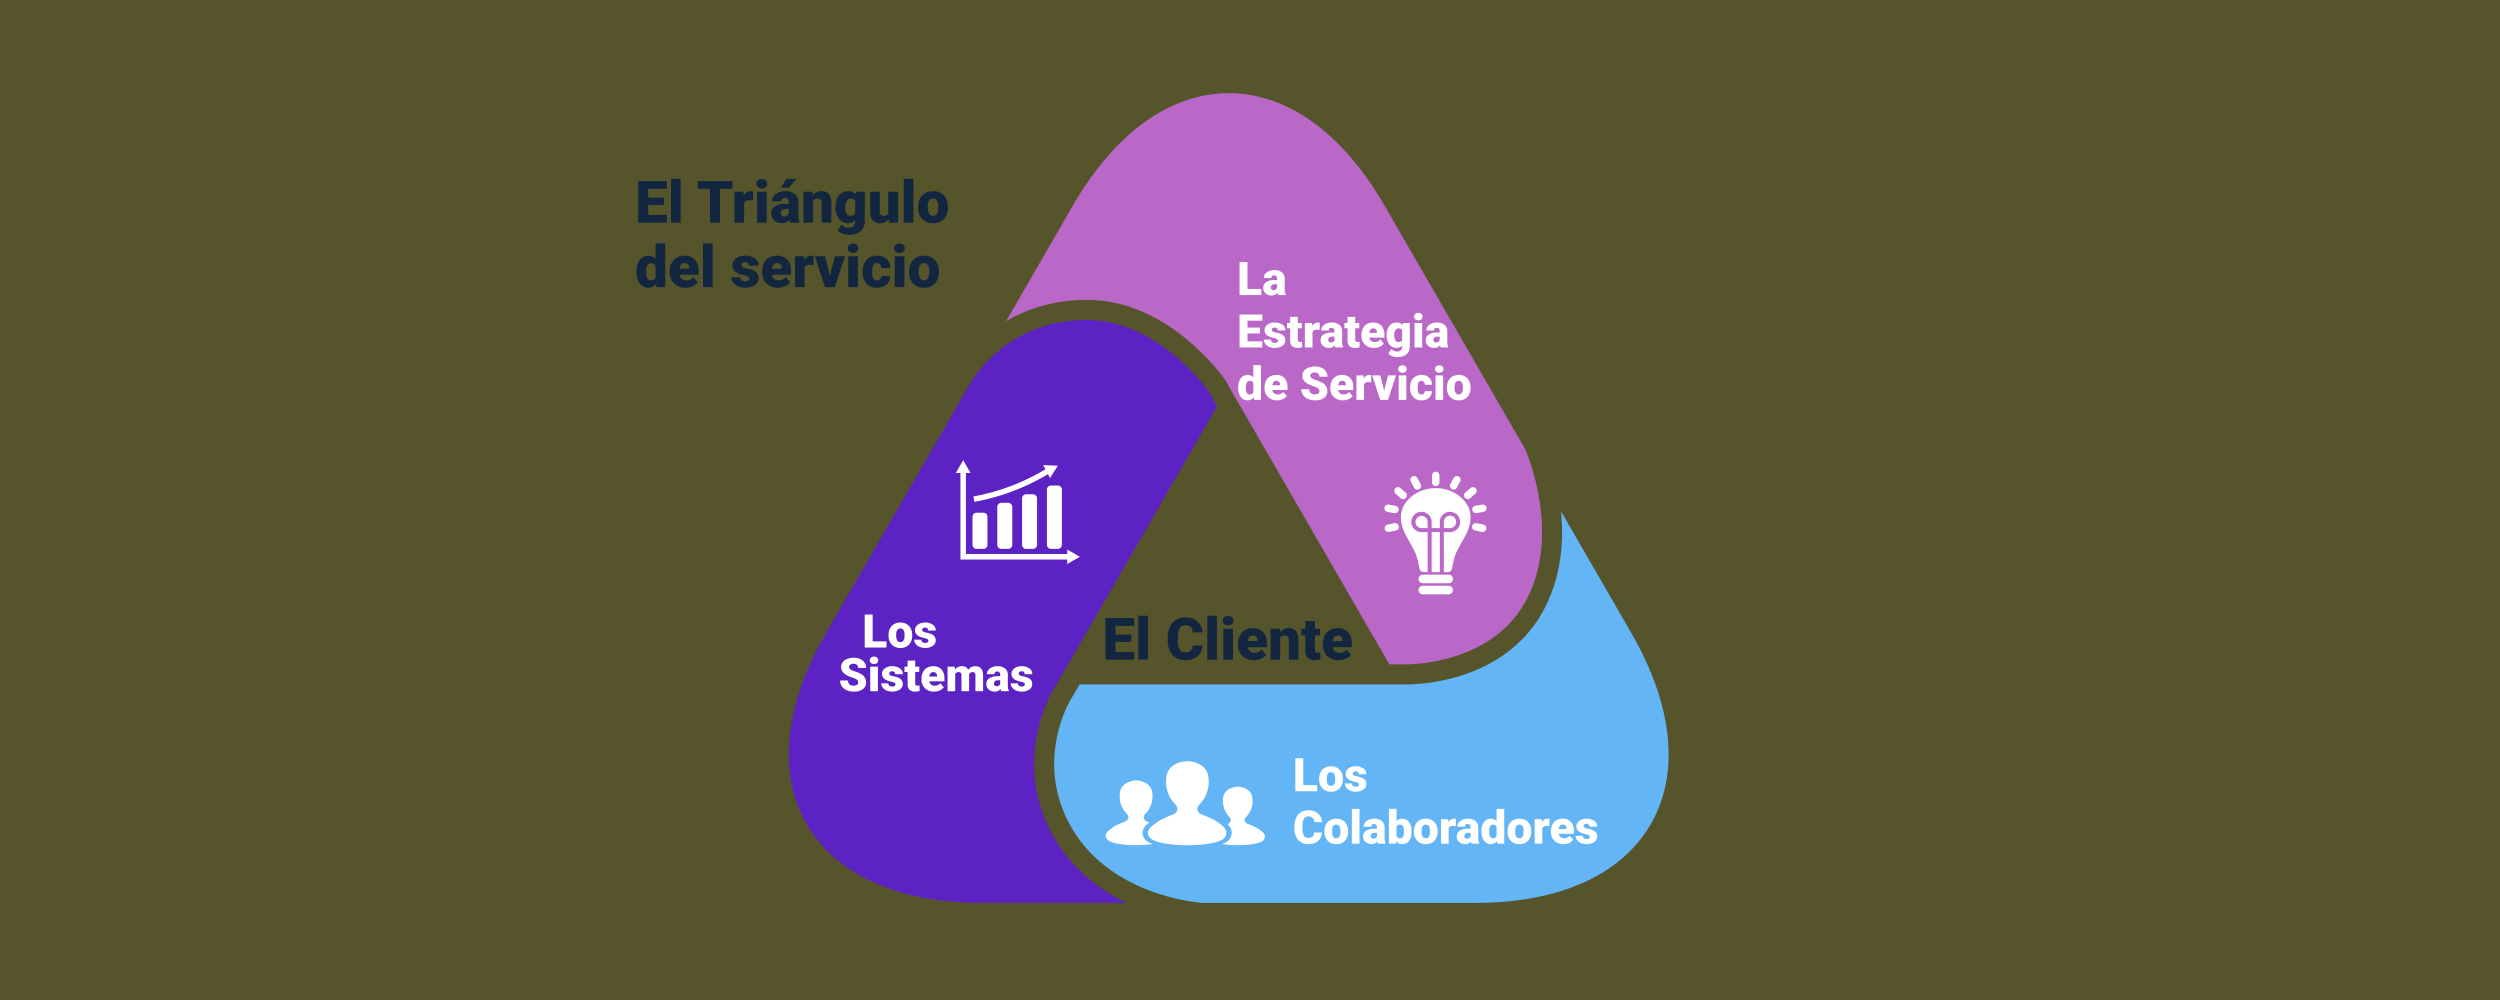<svg xmlns="http://www.w3.org/2000/svg" width="1240" height="496" viewBox="0 0 1240 496">
  <rect x="0" y="0" width="1240" height="496" fill="#333333" stroke="none"/>
  <g id="Grupo_120310" data-name="Grupo 120310" transform="translate(-180 -5177)">
    <rect id="Rectángulo_35888" data-name="Rectángulo 35888" width="1240" height="496" transform="translate(180 5177)" fill="#f6ec05" opacity="0.18"/>
    <g id="Grupo_119313" data-name="Grupo 119313" transform="translate(566.088 5193.295)">
      <g id="Figure" transform="translate(5.147 29.916)">
        <g id="Grupo_119307" data-name="Grupo 119307" transform="translate(0 112.476)">
          <path id="Trazado_170470" data-name="Trazado 170470" d="M46.31,234.969c-20.8,36.018-24.241,69.728-9.7,94.916s45.46,39.06,87.053,39.06h71.661c-13.852-6.591-28.423-17.533-37.763-35.679-18.64-36.2.512-68.683,1.335-70.048l5.971-10.155L240.2,122.592l-4.225-7.482c-1.859-2.583-26.156-35.33-60.216-35.33-33.92,0-51.4,21.176-57.4,30.406Z" transform="translate(-27.751 -79.781)" fill="#5c22c3"/>
        </g>
        <g id="Grupo_119308" data-name="Grupo 119308" transform="translate(131.628 207.392)">
          <path id="Trazado_170471" data-name="Trazado 170471" d="M372.322,182.133l-34.8-60.272c1.5,15.451.095,33.888-9.584,50.713-19.651,34.152-61.569,35.14-66.283,35.14l-.255,0-11.923.009H98.728l-4.559,7.753c-.729,1.22-17.079,29.251-1.038,60.405,18.956,36.82,64.519,40.091,66.852,40.231H294.965c41.593,0,72.509-13.872,87.053-39.06S393.116,218.151,372.322,182.133Z" transform="translate(-86.107 -121.861)" fill="#64b5f6"/>
        </g>
        <g id="Grupo_119309" data-name="Grupo 119309" transform="translate(107.823)">
          <path id="Trazado_170472" data-name="Trazado 170472" d="M263.283,85.774c-20.8-36.02-48.268-55.858-77.354-55.858s-56.557,19.838-77.354,55.858l-33.022,57.2c10.209-6,23.454-10.525,40.181-10.525,40.556,0,67.389,38.154,68.51,39.778l.239.383,4.157,7.362,1.6,2.725L265.6,313.22l9.128-.007h.183c1.647,0,40.509-.343,57.662-30.151,18.755-32.6,1.856-73.276.49-76.438Z" transform="translate(-75.553 -29.916)" fill="#ba68c8"/>
        </g>
      </g>
      <path id="Trazado_173605" data-name="Trazado 173605" d="M5.177,18.968h6.862V22H1.235V5.648H5.177ZM20.372,22a4.273,4.273,0,0,1-.359-1.089,3.519,3.519,0,0,1-2.92,1.314,4.311,4.311,0,0,1-2.92-1.039,3.307,3.307,0,0,1-1.2-2.611,3.4,3.4,0,0,1,1.46-2.987,7.438,7.438,0,0,1,4.245-1.011h1.168v-.643q0-1.681-1.449-1.681a1.184,1.184,0,0,0-1.348,1.332H13.263a3.393,3.393,0,0,1,1.5-2.86,6.3,6.3,0,0,1,3.824-1.1,5.524,5.524,0,0,1,3.672,1.134,3.944,3.944,0,0,1,1.381,3.111v5.379a5.509,5.509,0,0,0,.517,2.561V22ZM18,19.529a2.111,2.111,0,0,0,1.174-.3,1.9,1.9,0,0,0,.668-.685V16.6h-1.1q-1.977,0-1.977,1.774a1.083,1.083,0,0,0,.348.837A1.26,1.26,0,0,0,18,19.529ZM11.376,41.06h-6.2v3.908H12.5V48H1.235V31.648H12.522v3.043H5.177V38.14h6.2Zm8.917,3.526a.874.874,0,0,0-.505-.775,7.687,7.687,0,0,0-1.92-.606,8.757,8.757,0,0,1-2.336-.825,3.913,3.913,0,0,1-1.4-1.241,2.963,2.963,0,0,1-.483-1.673,3.359,3.359,0,0,1,1.381-2.757,5.69,5.69,0,0,1,3.616-1.084,6.3,6.3,0,0,1,3.863,1.089,3.407,3.407,0,0,1,1.46,2.864h-3.8q0-1.46-1.539-1.46a1.525,1.525,0,0,0-1,.331,1.026,1.026,0,0,0-.4.825.942.942,0,0,0,.494.82,4.669,4.669,0,0,0,1.578.517,13.635,13.635,0,0,1,1.9.483q2.74.943,2.74,3.38a3.182,3.182,0,0,1-1.477,2.707,6.476,6.476,0,0,1-3.824,1.044,6.609,6.609,0,0,1-2.785-.562,4.657,4.657,0,0,1-1.909-1.527,3.459,3.459,0,0,1-.685-2.033H16.8a1.463,1.463,0,0,0,.562,1.23,2.31,2.31,0,0,0,1.381.387,1.817,1.817,0,0,0,1.162-.314A1.006,1.006,0,0,0,20.293,44.586ZM30.12,32.828v3.021h2v2.628h-2v5.559a1.419,1.419,0,0,0,.247.955,1.325,1.325,0,0,0,.977.27,5.552,5.552,0,0,0,.943-.067V47.9a6.985,6.985,0,0,1-2.134.326,3.965,3.965,0,0,1-2.886-.921,3.775,3.775,0,0,1-.932-2.8V38.477h-1.55V35.849h1.55V32.828Zm10.837,6.446-1.247-.09a2.239,2.239,0,0,0-2.291,1.123V48H33.635V35.849h3.549l.124,1.561a2.931,2.931,0,0,1,2.662-1.786,3.691,3.691,0,0,1,1.056.135ZM48.83,48a4.273,4.273,0,0,1-.359-1.089,3.519,3.519,0,0,1-2.92,1.314,4.311,4.311,0,0,1-2.92-1.039,3.307,3.307,0,0,1-1.2-2.611,3.4,3.4,0,0,1,1.46-2.987,7.438,7.438,0,0,1,4.245-1.011H48.3v-.643q0-1.681-1.449-1.681a1.184,1.184,0,0,0-1.348,1.332H41.721a3.393,3.393,0,0,1,1.5-2.86,6.3,6.3,0,0,1,3.824-1.1,5.524,5.524,0,0,1,3.672,1.134A3.944,3.944,0,0,1,52.1,39.869v5.379a5.509,5.509,0,0,0,.517,2.561V48Zm-2.37-2.471a2.111,2.111,0,0,0,1.174-.3,1.9,1.9,0,0,0,.668-.685V42.6H47.2q-1.977,0-1.977,1.774a1.083,1.083,0,0,0,.348.837A1.26,1.26,0,0,0,46.46,45.529Zm12.14-12.7v3.021h2v2.628h-2v5.559a1.419,1.419,0,0,0,.247.955,1.325,1.325,0,0,0,.977.27,5.552,5.552,0,0,0,.943-.067V47.9a6.985,6.985,0,0,1-2.134.326,3.965,3.965,0,0,1-2.886-.921,3.775,3.775,0,0,1-.932-2.8V38.477h-1.55V35.849h1.55V32.828Zm9.366,15.4a6.246,6.246,0,0,1-4.526-1.668,5.759,5.759,0,0,1-1.729-4.341V41.9a7.462,7.462,0,0,1,.691-3.291A5.054,5.054,0,0,1,64.418,36.4a6.086,6.086,0,0,1,3.145-.781,5.26,5.26,0,0,1,4.043,1.589,6.245,6.245,0,0,1,1.482,4.43v1.471H65.563a2.728,2.728,0,0,0,.887,1.606,2.64,2.64,0,0,0,1.774.584,3.4,3.4,0,0,0,2.808-1.258l1.729,2.044a4.835,4.835,0,0,1-2,1.555A6.774,6.774,0,0,1,67.967,48.225Zm-.427-9.681q-1.662,0-1.977,2.2h3.818v-.292a1.875,1.875,0,0,0-.46-1.409A1.832,1.832,0,0,0,67.54,38.544Zm6.626,3.291a8.2,8.2,0,0,1,.606-3.257,4.882,4.882,0,0,1,1.741-2.184,4.589,4.589,0,0,1,2.639-.769,3.649,3.649,0,0,1,2.965,1.28l.135-1.056h3.437V47.54a5.123,5.123,0,0,1-.747,2.791A4.792,4.792,0,0,1,82.78,52.15a7.946,7.946,0,0,1-3.279.635,6.855,6.855,0,0,1-2.589-.505A4.673,4.673,0,0,1,75,50.965l1.583-2.224a3.47,3.47,0,0,0,2.785,1.247A2.254,2.254,0,0,0,81.881,47.4v-.382a3.554,3.554,0,0,1-2.751,1.2,4.392,4.392,0,0,1-3.594-1.7,7.049,7.049,0,0,1-1.37-4.554Zm3.8.236a4.323,4.323,0,0,0,.562,2.364,1.772,1.772,0,0,0,1.572.87,2.01,2.01,0,0,0,1.786-.82v-5.11a1.96,1.96,0,0,0-1.763-.831,1.783,1.783,0,0,0-1.583.9A4.93,4.93,0,0,0,77.962,42.07ZM91.832,48h-3.8V35.849h3.8ZM87.811,32.7a1.7,1.7,0,0,1,.584-1.333,2.471,2.471,0,0,1,3.032,0,1.814,1.814,0,0,1,0,2.667,2.471,2.471,0,0,1-3.032,0A1.7,1.7,0,0,1,87.811,32.7Zm13.2,15.3a4.273,4.273,0,0,1-.359-1.089,3.519,3.519,0,0,1-2.92,1.314,4.311,4.311,0,0,1-2.92-1.039,3.307,3.307,0,0,1-1.2-2.611,3.4,3.4,0,0,1,1.46-2.987,7.438,7.438,0,0,1,4.245-1.011h1.168v-.643q0-1.681-1.449-1.681a1.184,1.184,0,0,0-1.348,1.332H93.9a3.393,3.393,0,0,1,1.5-2.86,6.3,6.3,0,0,1,3.824-1.1,5.524,5.524,0,0,1,3.672,1.134,3.944,3.944,0,0,1,1.381,3.111v5.379a5.509,5.509,0,0,0,.517,2.561V48Zm-2.37-2.471a2.111,2.111,0,0,0,1.174-.3,1.9,1.9,0,0,0,.668-.685V42.6h-1.1q-1.977,0-1.977,1.774a1.083,1.083,0,0,0,.348.837A1.26,1.26,0,0,0,98.637,45.529ZM.584,67.834a7.423,7.423,0,0,1,1.247-4.548,4.1,4.1,0,0,1,3.481-1.662,3.49,3.49,0,0,1,2.74,1.28V56.75h3.8V74h-3.4l-.191-1.3A3.584,3.584,0,0,1,5.29,74.225a4.1,4.1,0,0,1-3.437-1.662A7.658,7.658,0,0,1,.584,67.834Zm3.785.236q0,3.234,1.887,3.234a1.863,1.863,0,0,0,1.8-1.056V65.622a1.813,1.813,0,0,0-1.774-1.078q-1.752,0-1.9,2.83Zm15.509,6.154a6.246,6.246,0,0,1-4.526-1.668,5.759,5.759,0,0,1-1.729-4.341V67.9a7.462,7.462,0,0,1,.691-3.291A5.054,5.054,0,0,1,16.329,62.4a6.086,6.086,0,0,1,3.145-.781,5.26,5.26,0,0,1,4.043,1.589A6.245,6.245,0,0,1,25,67.644v1.471H17.475a2.728,2.728,0,0,0,.887,1.606,2.64,2.64,0,0,0,1.774.584,3.4,3.4,0,0,0,2.808-1.258l1.729,2.044a4.835,4.835,0,0,1-2,1.555A6.774,6.774,0,0,1,19.878,74.225Zm-.427-9.681q-1.662,0-1.977,2.2h3.818v-.292a1.875,1.875,0,0,0-.46-1.409A1.832,1.832,0,0,0,19.451,64.544Zm21.405,5.11a1.62,1.62,0,0,0-.612-1.348,7.607,7.607,0,0,0-2.151-1,20.633,20.633,0,0,1-2.516-1Q32.4,64.746,32.4,62.017a3.847,3.847,0,0,1,.792-2.4A5.121,5.121,0,0,1,35.432,58a8.719,8.719,0,0,1,3.257-.578,7.627,7.627,0,0,1,3.161.629,5.005,5.005,0,0,1,2.173,1.791A4.678,4.678,0,0,1,44.8,62.5H40.868a1.977,1.977,0,0,0-.612-1.55A2.386,2.386,0,0,0,38.6,60.4a2.69,2.69,0,0,0-1.668.466,1.372,1.372,0,0,0,.062,2.325,8.5,8.5,0,0,0,2.37,1.056,14.516,14.516,0,0,1,2.785,1.174,4.68,4.68,0,0,1,2.65,4.211A3.993,3.993,0,0,1,43.181,73a7.193,7.193,0,0,1-4.436,1.224,8.8,8.8,0,0,1-3.6-.713,5.427,5.427,0,0,1-2.426-1.954,5.092,5.092,0,0,1-.814-2.858h3.953a2.508,2.508,0,0,0,.679,1.937,3.212,3.212,0,0,0,2.207.623,2.537,2.537,0,0,0,1.544-.421A1.39,1.39,0,0,0,40.856,69.654Zm11.668,4.571A6.246,6.246,0,0,1,48,72.557a5.759,5.759,0,0,1-1.729-4.341V67.9a7.462,7.462,0,0,1,.691-3.291A5.054,5.054,0,0,1,48.976,62.4a6.086,6.086,0,0,1,3.145-.781,5.26,5.26,0,0,1,4.043,1.589,6.245,6.245,0,0,1,1.482,4.43v1.471H50.122a2.728,2.728,0,0,0,.887,1.606,2.64,2.64,0,0,0,1.774.584,3.4,3.4,0,0,0,2.808-1.258l1.729,2.044a4.835,4.835,0,0,1-2,1.555A6.774,6.774,0,0,1,52.525,74.225ZM52.1,64.544q-1.662,0-1.977,2.2H53.94v-.292a1.875,1.875,0,0,0-.46-1.409A1.832,1.832,0,0,0,52.1,64.544Zm14.42.73-1.247-.09a2.239,2.239,0,0,0-2.291,1.123V74H59.2V61.849h3.549l.124,1.561a2.931,2.931,0,0,1,2.662-1.786,3.691,3.691,0,0,1,1.056.135ZM72.931,69.5l1.92-7.648h3.987L74.874,74H71.01L67.046,61.849h4ZM83.959,74h-3.8V61.849h3.8ZM79.938,58.7a1.7,1.7,0,0,1,.584-1.333,2.471,2.471,0,0,1,3.032,0,1.814,1.814,0,0,1,0,2.667,2.471,2.471,0,0,1-3.032,0A1.7,1.7,0,0,1,79.938,58.7ZM91.427,71.3a1.683,1.683,0,0,0,1.235-.432,1.586,1.586,0,0,0,.427-1.207h3.549a4.2,4.2,0,0,1-1.432,3.279,5.326,5.326,0,0,1-3.689,1.28,5.393,5.393,0,0,1-4.178-1.662,6.549,6.549,0,0,1-1.527-4.6V67.8a7.4,7.4,0,0,1,.679-3.251,4.947,4.947,0,0,1,1.96-2.167,5.843,5.843,0,0,1,3.032-.758,5.259,5.259,0,0,1,3.762,1.314,4.66,4.66,0,0,1,1.393,3.56H93.089a2.077,2.077,0,0,0-.46-1.449,1.589,1.589,0,0,0-1.235-.505q-1.471,0-1.718,1.875a13.234,13.234,0,0,0-.079,1.64,5.2,5.2,0,0,0,.438,2.538A1.516,1.516,0,0,0,91.427,71.3Zm10.8,2.7h-3.8V61.849h3.8ZM98.21,58.7a1.7,1.7,0,0,1,.584-1.333,2.471,2.471,0,0,1,3.032,0,1.814,1.814,0,0,1,0,2.667,2.471,2.471,0,0,1-3.032,0A1.7,1.7,0,0,1,98.21,58.7Zm5.874,9.108a7.172,7.172,0,0,1,.708-3.24,5.06,5.06,0,0,1,2.033-2.184,6.122,6.122,0,0,1,3.111-.764,5.587,5.587,0,0,1,4.3,1.69,6.486,6.486,0,0,1,1.572,4.6v.135a6.293,6.293,0,0,1-1.578,4.509,5.6,5.6,0,0,1-4.273,1.668,5.666,5.666,0,0,1-4.167-1.555,6.084,6.084,0,0,1-1.7-4.217Zm3.785.236a4.521,4.521,0,0,0,.528,2.471,1.758,1.758,0,0,0,1.561.786q2.021,0,2.066-3.111v-.382q0-3.268-2.089-3.268-1.9,0-2.055,2.819Z" transform="translate(227.492 108.053)" fill="#fff"/>
      <path id="Trazado_173609" data-name="Trazado 173609" d="M5.177,18.968h6.862V22H1.235V5.648H5.177Zm7.873-3.156a7.172,7.172,0,0,1,.708-3.24,5.06,5.06,0,0,1,2.033-2.184A6.122,6.122,0,0,1,18.9,9.624a5.587,5.587,0,0,1,4.3,1.69,6.486,6.486,0,0,1,1.572,4.6v.135A6.293,6.293,0,0,1,23.2,20.557a5.6,5.6,0,0,1-4.273,1.668,5.666,5.666,0,0,1-4.167-1.555,6.084,6.084,0,0,1-1.7-4.217Zm3.785.236a4.521,4.521,0,0,0,.528,2.471,1.758,1.758,0,0,0,1.561.786q2.021,0,2.066-3.111v-.382q0-3.268-2.089-3.268-1.9,0-2.055,2.819ZM32.8,18.586a.874.874,0,0,0-.505-.775,7.687,7.687,0,0,0-1.92-.606,8.757,8.757,0,0,1-2.336-.825,3.913,3.913,0,0,1-1.4-1.241,2.963,2.963,0,0,1-.483-1.673,3.359,3.359,0,0,1,1.381-2.757,5.69,5.69,0,0,1,3.616-1.084,6.3,6.3,0,0,1,3.863,1.089,3.407,3.407,0,0,1,1.46,2.864h-3.8q0-1.46-1.539-1.46a1.525,1.525,0,0,0-1,.331,1.026,1.026,0,0,0-.4.825.942.942,0,0,0,.494.82,4.669,4.669,0,0,0,1.578.517,13.635,13.635,0,0,1,1.9.483q2.74.943,2.74,3.38a3.182,3.182,0,0,1-1.477,2.707,6.476,6.476,0,0,1-3.824,1.044,6.609,6.609,0,0,1-2.785-.562,4.657,4.657,0,0,1-1.909-1.527,3.459,3.459,0,0,1-.685-2.033h3.538a1.463,1.463,0,0,0,.562,1.23,2.31,2.31,0,0,0,1.381.387,1.817,1.817,0,0,0,1.162-.314A1.006,1.006,0,0,0,32.8,18.586ZM14.465,42.463a5.972,5.972,0,0,1-.921,3.015,5.558,5.558,0,0,1-2.364,2.027,8.046,8.046,0,0,1-3.476.719,6.421,6.421,0,0,1-5.076-2.1,8.671,8.671,0,0,1-1.853-5.93v-.809a9.9,9.9,0,0,1,.837-4.206A6.339,6.339,0,0,1,4.021,32.4a6.721,6.721,0,0,1,3.639-.983,7.048,7.048,0,0,1,4.784,1.567A6.19,6.19,0,0,1,14.5,37.3H10.568a2.929,2.929,0,0,0-.752-2.145A3.1,3.1,0,0,0,7.659,34.5,2.355,2.355,0,0,0,5.5,35.6a7.074,7.074,0,0,0-.719,3.515v1.157a7.827,7.827,0,0,0,.657,3.74A2.4,2.4,0,0,0,7.7,45.136a3.027,3.027,0,0,0,2.078-.64,2.717,2.717,0,0,0,.764-2.033Zm1.213-.651a7.172,7.172,0,0,1,.708-3.24,5.06,5.06,0,0,1,2.033-2.184,6.122,6.122,0,0,1,3.111-.764,5.587,5.587,0,0,1,4.3,1.69,6.486,6.486,0,0,1,1.572,4.6v.135a6.293,6.293,0,0,1-1.578,4.509,5.6,5.6,0,0,1-4.273,1.668,5.666,5.666,0,0,1-4.167-1.555,6.084,6.084,0,0,1-1.7-4.217Zm3.785.236a4.521,4.521,0,0,0,.528,2.471,1.758,1.758,0,0,0,1.561.786q2.021,0,2.066-3.111v-.382q0-3.268-2.089-3.268-1.9,0-2.055,2.819ZM33.063,48h-3.8V30.75h3.8Zm9.175,0a4.273,4.273,0,0,1-.359-1.089,3.519,3.519,0,0,1-2.92,1.314,4.311,4.311,0,0,1-2.92-1.039,3.307,3.307,0,0,1-1.2-2.611,3.4,3.4,0,0,1,1.46-2.987,7.438,7.438,0,0,1,4.245-1.011H41.71v-.643q0-1.681-1.449-1.681a1.184,1.184,0,0,0-1.348,1.332H35.129a3.393,3.393,0,0,1,1.5-2.86,6.3,6.3,0,0,1,3.824-1.1,5.524,5.524,0,0,1,3.672,1.134,3.944,3.944,0,0,1,1.381,3.111v5.379a5.509,5.509,0,0,0,.517,2.561V48Zm-2.37-2.471a2.111,2.111,0,0,0,1.174-.3,1.9,1.9,0,0,0,.668-.685V42.6h-1.1q-1.977,0-1.977,1.774a1.083,1.083,0,0,0,.348.837A1.26,1.26,0,0,0,39.868,45.529Zm19.013-3.5a7.406,7.406,0,0,1-1.235,4.593,4.138,4.138,0,0,1-3.481,1.606,3.591,3.591,0,0,1-2.987-1.471L51.02,48H47.628V30.75h3.785v6.076a3.464,3.464,0,0,1,2.729-1.2,4.139,4.139,0,0,1,3.5,1.628,7.444,7.444,0,0,1,1.235,4.582Zm-3.8-.241a4.94,4.94,0,0,0-.466-2.495,1.571,1.571,0,0,0-1.432-.746,1.812,1.812,0,0,0-1.774.975V44.34a1.822,1.822,0,0,0,1.8.964,1.607,1.607,0,0,0,1.7-1.3A9.339,9.339,0,0,0,55.085,41.784Zm4.986.028a7.172,7.172,0,0,1,.708-3.24,5.06,5.06,0,0,1,2.033-2.184,6.122,6.122,0,0,1,3.111-.764,5.587,5.587,0,0,1,4.3,1.69,6.486,6.486,0,0,1,1.572,4.6v.135a6.293,6.293,0,0,1-1.578,4.509,5.6,5.6,0,0,1-4.273,1.668,5.666,5.666,0,0,1-4.167-1.555,6.084,6.084,0,0,1-1.7-4.217Zm3.785.236a4.521,4.521,0,0,0,.528,2.471,1.758,1.758,0,0,0,1.561.786q2.021,0,2.066-3.111v-.382q0-3.268-2.089-3.268-1.9,0-2.055,2.819Zm16.958-2.774-1.247-.09a2.239,2.239,0,0,0-2.291,1.123V48H73.492V35.849h3.549l.124,1.561a2.931,2.931,0,0,1,2.662-1.786,3.691,3.691,0,0,1,1.056.135ZM88.687,48a4.273,4.273,0,0,1-.359-1.089,3.519,3.519,0,0,1-2.92,1.314,4.311,4.311,0,0,1-2.92-1.039,3.307,3.307,0,0,1-1.2-2.611,3.4,3.4,0,0,1,1.46-2.987,7.438,7.438,0,0,1,4.245-1.011h1.168v-.643q0-1.681-1.449-1.681a1.184,1.184,0,0,0-1.348,1.332H81.578a3.393,3.393,0,0,1,1.5-2.86,6.3,6.3,0,0,1,3.824-1.1,5.524,5.524,0,0,1,3.672,1.134,3.944,3.944,0,0,1,1.381,3.111v5.379a5.509,5.509,0,0,0,.517,2.561V48Zm-2.37-2.471a2.111,2.111,0,0,0,1.174-.3,1.9,1.9,0,0,0,.668-.685V42.6h-1.1q-1.977,0-1.977,1.774a1.083,1.083,0,0,0,.348.837A1.26,1.26,0,0,0,86.317,45.529Zm7.255-3.695a7.423,7.423,0,0,1,1.247-4.548A4.1,4.1,0,0,1,98.3,35.624a3.49,3.49,0,0,1,2.74,1.28V30.75h3.8V48h-3.4l-.191-1.3a3.584,3.584,0,0,1-2.965,1.527,4.1,4.1,0,0,1-3.437-1.662A7.658,7.658,0,0,1,93.572,41.834Zm3.785.236q0,3.234,1.887,3.234a1.863,1.863,0,0,0,1.8-1.056V39.622a1.813,1.813,0,0,0-1.774-1.078q-1.752,0-1.9,2.83Zm9.153-.258a7.172,7.172,0,0,1,.708-3.24,5.06,5.06,0,0,1,2.033-2.184,6.122,6.122,0,0,1,3.111-.764,5.587,5.587,0,0,1,4.3,1.69,6.486,6.486,0,0,1,1.572,4.6v.135a6.293,6.293,0,0,1-1.578,4.509,5.6,5.6,0,0,1-4.273,1.668,5.666,5.666,0,0,1-4.167-1.555,6.084,6.084,0,0,1-1.7-4.217Zm3.785.236a4.521,4.521,0,0,0,.528,2.471,1.758,1.758,0,0,0,1.561.786q2.021,0,2.066-3.111v-.382q0-3.268-2.089-3.268-1.9,0-2.055,2.819Zm16.958-2.774-1.247-.09a2.239,2.239,0,0,0-2.291,1.123V48H119.93V35.849h3.549l.124,1.561a2.931,2.931,0,0,1,2.662-1.786,3.691,3.691,0,0,1,1.056.135Zm7.03,8.951a6.246,6.246,0,0,1-4.526-1.668,5.759,5.759,0,0,1-1.729-4.341V41.9a7.462,7.462,0,0,1,.691-3.291,5.054,5.054,0,0,1,2.016-2.207,6.086,6.086,0,0,1,3.145-.781,5.26,5.26,0,0,1,4.043,1.589,6.245,6.245,0,0,1,1.482,4.43v1.471h-7.524a2.728,2.728,0,0,0,.887,1.606,2.64,2.64,0,0,0,1.774.584,3.4,3.4,0,0,0,2.808-1.258l1.729,2.044a4.835,4.835,0,0,1-2,1.555A6.774,6.774,0,0,1,134.283,48.225Zm-.427-9.681q-1.662,0-1.977,2.2H135.7v-.292a1.875,1.875,0,0,0-.46-1.409A1.832,1.832,0,0,0,133.856,38.544Zm13.432,6.042a.874.874,0,0,0-.505-.775,7.687,7.687,0,0,0-1.92-.606,8.757,8.757,0,0,1-2.336-.825,3.913,3.913,0,0,1-1.4-1.241,2.963,2.963,0,0,1-.483-1.673,3.359,3.359,0,0,1,1.381-2.757,5.69,5.69,0,0,1,3.616-1.084,6.3,6.3,0,0,1,3.863,1.089,3.407,3.407,0,0,1,1.46,2.864h-3.8q0-1.46-1.539-1.46a1.525,1.525,0,0,0-1,.331,1.026,1.026,0,0,0-.4.825.942.942,0,0,0,.494.82,4.669,4.669,0,0,0,1.578.517,13.636,13.636,0,0,1,1.9.483q2.74.943,2.74,3.38a3.182,3.182,0,0,1-1.477,2.707,6.476,6.476,0,0,1-3.824,1.044,6.609,6.609,0,0,1-2.785-.562,4.657,4.657,0,0,1-1.909-1.527,3.459,3.459,0,0,1-.685-2.033h3.538a1.463,1.463,0,0,0,.562,1.23,2.31,2.31,0,0,0,1.381.387,1.817,1.817,0,0,0,1.162-.314A1.006,1.006,0,0,0,147.288,44.586Z" transform="translate(255.167 354.164)" fill="#fff"/>
      <path id="Trazado_173606" data-name="Trazado 173606" d="M5.177-3.032h6.862V0H1.235V-16.352H5.177ZM13.05-6.188a7.172,7.172,0,0,1,.708-3.24,5.06,5.06,0,0,1,2.033-2.184,6.122,6.122,0,0,1,3.111-.764,5.587,5.587,0,0,1,4.3,1.69,6.486,6.486,0,0,1,1.572,4.6v.135A6.293,6.293,0,0,1,23.2-1.443,5.6,5.6,0,0,1,18.923.225a5.666,5.666,0,0,1-4.167-1.555,6.084,6.084,0,0,1-1.7-4.217Zm3.785.236a4.521,4.521,0,0,0,.528,2.471,1.758,1.758,0,0,0,1.561.786q2.021,0,2.066-3.111v-.382q0-3.268-2.089-3.268-1.9,0-2.055,2.819ZM32.8-3.414a.874.874,0,0,0-.505-.775,7.687,7.687,0,0,0-1.92-.606,8.757,8.757,0,0,1-2.336-.825,3.913,3.913,0,0,1-1.4-1.241,2.963,2.963,0,0,1-.483-1.673,3.359,3.359,0,0,1,1.381-2.757,5.69,5.69,0,0,1,3.616-1.084,6.3,6.3,0,0,1,3.863,1.089,3.407,3.407,0,0,1,1.46,2.864h-3.8q0-1.46-1.539-1.46a1.525,1.525,0,0,0-1,.331,1.026,1.026,0,0,0-.4.825.942.942,0,0,0,.494.82,4.669,4.669,0,0,0,1.578.517,13.635,13.635,0,0,1,1.9.483q2.74.943,2.74,3.38A3.182,3.182,0,0,1,34.977-.82,6.476,6.476,0,0,1,31.153.225a6.609,6.609,0,0,1-2.785-.562,4.657,4.657,0,0,1-1.909-1.527A3.459,3.459,0,0,1,25.774-3.9h3.538a1.463,1.463,0,0,0,.562,1.23,2.31,2.31,0,0,0,1.381.387,1.817,1.817,0,0,0,1.162-.314A1.006,1.006,0,0,0,32.8-3.414Z" transform="translate(41.577 304.87)" fill="#fff"/>
      <path id="Trazado_173607" data-name="Trazado 173607" d="M9.669-4.346a1.62,1.62,0,0,0-.612-1.348,7.607,7.607,0,0,0-2.151-1,20.633,20.633,0,0,1-2.516-1q-3.178-1.561-3.178-4.29A3.847,3.847,0,0,1,2-14.381,5.121,5.121,0,0,1,4.245-16,8.719,8.719,0,0,1,7.5-16.576a7.627,7.627,0,0,1,3.161.629,5.005,5.005,0,0,1,2.173,1.791,4.678,4.678,0,0,1,.775,2.656H9.681a1.977,1.977,0,0,0-.612-1.55,2.386,2.386,0,0,0-1.656-.55,2.69,2.69,0,0,0-1.668.466,1.43,1.43,0,0,0-.612,1.185,1.44,1.44,0,0,0,.674,1.14,8.5,8.5,0,0,0,2.37,1.056A14.516,14.516,0,0,1,10.961-8.58a4.68,4.68,0,0,1,2.65,4.211A3.993,3.993,0,0,1,11.994-1,7.193,7.193,0,0,1,7.558.225a8.8,8.8,0,0,1-3.6-.713A5.427,5.427,0,0,1,1.533-2.443,5.092,5.092,0,0,1,.719-5.3H4.672a2.508,2.508,0,0,0,.679,1.937,3.212,3.212,0,0,0,2.207.623A2.537,2.537,0,0,0,9.1-3.161,1.39,1.39,0,0,0,9.669-4.346ZM19.451,0h-3.8V-12.151h3.8ZM15.431-15.3a1.7,1.7,0,0,1,.584-1.333,2.2,2.2,0,0,1,1.516-.52,2.2,2.2,0,0,1,1.516.52,1.7,1.7,0,0,1,.584,1.333,1.7,1.7,0,0,1-.584,1.333,2.2,2.2,0,0,1-1.516.52,2.2,2.2,0,0,1-1.516-.52A1.7,1.7,0,0,1,15.431-15.3ZM28.144-3.414a.874.874,0,0,0-.505-.775,7.687,7.687,0,0,0-1.92-.606,8.757,8.757,0,0,1-2.336-.825,3.913,3.913,0,0,1-1.4-1.241A2.963,2.963,0,0,1,21.5-8.535a3.359,3.359,0,0,1,1.381-2.757,5.69,5.69,0,0,1,3.616-1.084,6.3,6.3,0,0,1,3.863,1.089,3.407,3.407,0,0,1,1.46,2.864h-3.8q0-1.46-1.539-1.46a1.525,1.525,0,0,0-1,.331,1.026,1.026,0,0,0-.4.825.942.942,0,0,0,.494.82,4.669,4.669,0,0,0,1.578.517,13.635,13.635,0,0,1,1.9.483q2.74.943,2.74,3.38A3.182,3.182,0,0,1,30.317-.82,6.476,6.476,0,0,1,26.493.225a6.609,6.609,0,0,1-2.785-.562A4.657,4.657,0,0,1,21.8-1.864,3.459,3.459,0,0,1,21.113-3.9h3.538a1.463,1.463,0,0,0,.562,1.23,2.31,2.31,0,0,0,1.381.387,1.817,1.817,0,0,0,1.162-.314A1.006,1.006,0,0,0,28.144-3.414ZM37.97-15.172v3.021h2v2.628h-2v5.559a1.419,1.419,0,0,0,.247.955,1.325,1.325,0,0,0,.977.27,5.552,5.552,0,0,0,.943-.067V-.1A6.985,6.985,0,0,1,38,.225,3.965,3.965,0,0,1,35.118-.7a3.775,3.775,0,0,1-.932-2.8V-9.523h-1.55v-2.628h1.55v-3.021ZM47.336.225a6.246,6.246,0,0,1-4.526-1.668,5.759,5.759,0,0,1-1.729-4.341V-6.1a7.462,7.462,0,0,1,.691-3.291A5.054,5.054,0,0,1,43.788-11.6a6.086,6.086,0,0,1,3.145-.781,5.26,5.26,0,0,1,4.043,1.589,6.245,6.245,0,0,1,1.482,4.43v1.471H44.933a2.728,2.728,0,0,0,.887,1.606,2.64,2.64,0,0,0,1.774.584A3.4,3.4,0,0,0,50.4-3.953l1.729,2.044a4.835,4.835,0,0,1-2,1.555A6.774,6.774,0,0,1,47.336.225ZM46.91-9.456q-1.662,0-1.977,2.2h3.818v-.292a1.875,1.875,0,0,0-.46-1.409A1.832,1.832,0,0,0,46.91-9.456Zm10.646-2.7.124,1.426a4.178,4.178,0,0,1,3.47-1.651,3.076,3.076,0,0,1,3.111,1.831,4.044,4.044,0,0,1,3.571-1.831q3.695,0,3.8,4.47V0h-3.8V-7.67a2.317,2.317,0,0,0-.314-1.359,1.339,1.339,0,0,0-1.146-.427,1.793,1.793,0,0,0-1.673,1l.011.157V0h-3.8V-7.648a2.435,2.435,0,0,0-.3-1.381,1.335,1.335,0,0,0-1.157-.427,1.815,1.815,0,0,0-1.662,1V0H54.007V-12.151ZM80.635,0a4.273,4.273,0,0,1-.359-1.089A3.519,3.519,0,0,1,77.355.225a4.311,4.311,0,0,1-2.92-1.039,3.307,3.307,0,0,1-1.2-2.611,3.4,3.4,0,0,1,1.46-2.987,7.438,7.438,0,0,1,4.245-1.011h1.168v-.643q0-1.681-1.449-1.681a1.184,1.184,0,0,0-1.348,1.332H73.526a3.393,3.393,0,0,1,1.5-2.86,6.3,6.3,0,0,1,3.824-1.1,5.524,5.524,0,0,1,3.672,1.134A3.944,3.944,0,0,1,83.9-8.131v5.379a5.509,5.509,0,0,0,.517,2.561V0Zm-2.37-2.471a2.111,2.111,0,0,0,1.174-.3,1.9,1.9,0,0,0,.668-.685V-5.4h-1.1q-1.977,0-1.977,1.774a1.083,1.083,0,0,0,.348.837A1.26,1.26,0,0,0,78.265-2.471Zm14.094-.943a.874.874,0,0,0-.505-.775,7.687,7.687,0,0,0-1.92-.606A8.757,8.757,0,0,1,87.6-5.621a3.913,3.913,0,0,1-1.4-1.241,2.963,2.963,0,0,1-.483-1.673,3.359,3.359,0,0,1,1.381-2.757,5.69,5.69,0,0,1,3.616-1.084,6.3,6.3,0,0,1,3.863,1.089,3.407,3.407,0,0,1,1.46,2.864h-3.8q0-1.46-1.539-1.46a1.525,1.525,0,0,0-1,.331,1.026,1.026,0,0,0-.4.825.942.942,0,0,0,.494.82,4.669,4.669,0,0,0,1.578.517,13.635,13.635,0,0,1,1.9.483q2.74.943,2.74,3.38A3.182,3.182,0,0,1,94.532-.82,6.476,6.476,0,0,1,90.708.225a6.609,6.609,0,0,1-2.785-.562,4.657,4.657,0,0,1-1.909-1.527A3.459,3.459,0,0,1,85.329-3.9h3.538a1.463,1.463,0,0,0,.562,1.23,2.31,2.31,0,0,0,1.381.387,1.817,1.817,0,0,0,1.162-.314A1.006,1.006,0,0,0,92.359-3.414Z" transform="translate(29.895 326.524)" fill="#fff"/>
      <g id="Icons" transform="translate(88.006 211.981)">
        <g id="Bulb" transform="translate(212.581 5.701)">
          <g id="Grupo_119310" data-name="Grupo 119310">
            <path id="Bulb-2" data-name="Bulb" d="M192.705,171.871a2.114,2.114,0,0,1-2.116,2.114H177.766a2.115,2.115,0,0,1-2.116-2.114h0a2.116,2.116,0,0,1,2.116-2.116h12.823a2.114,2.114,0,0,1,2.116,2.116Zm0-5.533a2.116,2.116,0,0,0-2.116-2.116H177.766a2.117,2.117,0,0,0-2.116,2.116h0a2.117,2.117,0,0,0,2.116,2.116h12.823a2.116,2.116,0,0,0,2.116-2.116Zm-6.5-23.21h-4.044v19.838h2.116c0,.018,0-.018,0,0H186.2Zm-9.086-8.091a3.051,3.051,0,0,0,0,6.1h3.054v-3.05A3.056,3.056,0,0,0,177.117,135.037Zm17.174,3.052a3.051,3.051,0,1,0-6.1,0v3.05h3.05A3.055,3.055,0,0,0,194.291,138.089Zm6.722-5.522c-1.371-5.409-7.836-11.262-16.836-11.271-9,.009-15.46,5.862-16.834,11.271-1.047,4.116-.09,8.019,1.881,11.817,1.782,3.438,3.634,6.259,5.17,9.776a38.494,38.494,0,0,1,1.617,6.631c.356,1.611.972,2.156,2.93,2.17.411,0,.819,0,1.229,0V143.128h-3.054a5.04,5.04,0,1,1,5.041-5.1h0v3.113H186.2v-3.113h0a5.037,5.037,0,1,1,5.037,5.1h-3.05v19.838c.408,0,.817,0,1.225,0,1.958-.014,2.574-.559,2.932-2.17a38.7,38.7,0,0,1,1.615-6.631c1.538-3.517,3.388-6.338,5.17-9.776C201.1,140.586,202.059,136.684,201.012,132.567ZM186.028,115.01a1.85,1.85,0,0,0-1.852-1.85h0a1.849,1.849,0,0,0-1.847,1.85v3.42a1.849,1.849,0,0,0,1.847,1.85h0a1.85,1.85,0,0,0,1.852-1.85Zm10.27,3.023a1.848,1.848,0,0,0-.744-2.506h0a1.852,1.852,0,0,0-2.508.744l-1.629,3.007a1.85,1.85,0,0,0,.744,2.508h0a1.845,1.845,0,0,0,2.506-.747Zm7.572,5.977a1.849,1.849,0,0,0,.156-2.61h0a1.847,1.847,0,0,0-2.612-.153l-2.556,2.269a1.849,1.849,0,0,0-.156,2.612h0a1.851,1.851,0,0,0,2.61.153Zm3.99,9.086a1.852,1.852,0,0,0,1.491-2.15h0a1.848,1.848,0,0,0-2.15-1.491l-3.365.609a1.851,1.851,0,0,0-1.491,2.15h0A1.849,1.849,0,0,0,204.5,133.7Zm-.823,9.911a1.85,1.85,0,0,0,2.181-1.441h0a1.848,1.848,0,0,0-1.444-2.181l-3.352-.683a1.847,1.847,0,0,0-2.181,1.444h0a1.851,1.851,0,0,0,1.444,2.181Zm-33.6-21.967a1.849,1.849,0,0,0,2.508.747h0a1.85,1.85,0,0,0,.744-2.508l-1.629-3.007a1.852,1.852,0,0,0-2.508-.744h0a1.848,1.848,0,0,0-.744,2.506Zm-6.643,5.242a1.851,1.851,0,0,0,2.61-.153h0a1.851,1.851,0,0,0-.153-2.612l-2.558-2.269a1.847,1.847,0,0,0-2.612.153h0a1.849,1.849,0,0,0,.156,2.61Zm-3.183,7.423a1.848,1.848,0,0,0,2.15-1.491h0a1.851,1.851,0,0,0-1.489-2.15l-3.368-.609a1.848,1.848,0,0,0-2.15,1.491h0a1.852,1.852,0,0,0,1.491,2.15Zm.81,8.621a1.851,1.851,0,0,0,1.444-2.181h0a1.847,1.847,0,0,0-2.181-1.444l-3.352.683a1.848,1.848,0,0,0-1.444,2.181h0a1.851,1.851,0,0,0,2.181,1.441Z" transform="translate(-158.731 -113.16)" fill="#fff"/>
          </g>
        </g>
        <g id="Graph" transform="translate(0 0)">
          <g id="Grupo_119311" data-name="Grupo 119311">
            <path id="Graph-2" data-name="Graph" d="M81.58,141.975V128.09a2.021,2.021,0,0,1,2.021-2.021H86.98A2.021,2.021,0,0,1,89,128.09v13.886A2.021,2.021,0,0,1,86.98,144H83.6A2.021,2.021,0,0,1,81.58,141.975Zm14.314-20.828a2.02,2.02,0,0,0-2.021,2.019v18.81A2.021,2.021,0,0,0,95.894,144h3.379a2.021,2.021,0,0,0,2.021-2.021v-18.81a2.02,2.02,0,0,0-2.021-2.019Zm12.293-4.227a2.021,2.021,0,0,0-2.021,2.021v23.034A2.021,2.021,0,0,0,108.187,144h3.379a2.021,2.021,0,0,0,2.021-2.021V118.941a2.021,2.021,0,0,0-2.021-2.021Zm12.32-4.353a2.02,2.02,0,0,0-2.021,2.019v27.39A2.021,2.021,0,0,0,120.507,144h3.379a2.021,2.021,0,0,0,2.021-2.021v-27.39a2.02,2.02,0,0,0-2.021-2.019ZM82.521,120.68a109.559,109.559,0,0,0,36.493-13.728l1.008,1.929,3.889-6.133-7.256-.3,1.092,2.084a106.843,106.843,0,0,1-35.675,13.455Zm52.289,27.23-6.255-3.611v2.244H78.327v-40.19H80.61l-3.65-6.32-3.65,6.32h2.283v42.924h52.962v2.244Z" transform="translate(-73.311 -100.032)" fill="#fff"/>
          </g>
        </g>
        <g id="People" transform="translate(74.32 149.257)">
          <g id="Grupo_119312" data-name="Grupo 119312">
            <path id="People-2" data-name="People" d="M158.829,211.109a18.341,18.341,0,0,1-3.6,1.23,61.9,61.9,0,0,1-13.16,1.211,61.894,61.894,0,0,1-13.158-1.211,18.313,18.313,0,0,1-3.6-1.23c-3.43-1.62-3.476-4.418-1.539-6.355a25.262,25.262,0,0,1,7.427-4.879c1.205-.559,2.46-1.02,3.7-1.505,2.306-.9,2.965-3.25,1.249-4.977a15.907,15.907,0,0,1-4.618-12.431c.19-4.958,3.094-7.593,7.66-8.717a11.293,11.293,0,0,1,5.759,0c4.566,1.124,7.47,3.759,7.662,8.717a15.817,15.817,0,0,1-4.62,12.431c-1.735,1.708-1.055,4.076,1.251,4.977,1.241.486,2.5.947,3.7,1.505a25.252,25.252,0,0,1,7.425,4.879A3.946,3.946,0,0,1,158.829,211.109Zm20.96-3.676a17.538,17.538,0,0,0-5.167-3.394c-.838-.388-1.712-.709-2.575-1.047-1.6-.628-2.075-2.275-.869-3.461a11,11,0,0,0,3.213-8.646c-.131-3.449-2.152-5.281-5.327-6.063a7.895,7.895,0,0,0-4.007,0c-3.175.782-5.194,2.615-5.327,6.063a11.06,11.06,0,0,0,3.213,8.646,2.023,2.023,0,0,1-.869,3.461l-.194.075q.372.335.723.686a5.35,5.35,0,0,1,1.366,4.585,5.55,5.55,0,0,1-3.3,4.051c-.45.213-.932.407-1.43.59a51.1,51.1,0,0,0,7.821.571,43.056,43.056,0,0,0,9.153-.842,12.761,12.761,0,0,0,2.5-.855A2.745,2.745,0,0,0,179.789,207.433Zm-59.911.861a5.208,5.208,0,0,1,1.637-4.541,20.569,20.569,0,0,1,1.672-1.491l-1.04-.4c-1.774-.694-2.3-2.519-.961-3.832a12.18,12.18,0,0,0,3.557-9.574c-.146-3.818-2.383-5.848-5.9-6.714a8.688,8.688,0,0,0-4.435,0c-3.517.865-5.754,2.9-5.9,6.714a12.25,12.25,0,0,0,3.557,9.574c1.322,1.328.813,3.138-.963,3.832-.955.375-1.922.73-2.85,1.159a19.4,19.4,0,0,0-5.719,3.759c-1.493,1.491-1.457,3.647,1.184,4.893a14.133,14.133,0,0,0,2.773.949,47.706,47.706,0,0,0,10.135.932,59.385,59.385,0,0,0,8.267-.567c-.5-.186-.986-.379-1.441-.594A5.833,5.833,0,0,1,119.877,208.294Z" transform="translate(-101.538 -171.872)" fill="#fff"/>
          </g>
        </g>
      </g>
      <path id="Trazado_173608" data-name="Trazado 173608" d="M14.344-8.751H6.528v4.928H15.76V0H1.558V-20.617H15.789v3.837H6.528v4.347h7.816ZM22.6,0H17.813V-21.75H22.6ZM49.66-6.981a7.529,7.529,0,0,1-1.161,3.8A7.008,7.008,0,0,1,45.518-.623a10.145,10.145,0,0,1-4.383.906,8.1,8.1,0,0,1-6.4-2.648Q32.4-5.013,32.4-9.841v-1.02a12.48,12.48,0,0,1,1.055-5.3,7.993,7.993,0,0,1,3.037-3.512,8.474,8.474,0,0,1,4.588-1.239,8.886,8.886,0,0,1,6.032,1.975A7.8,7.8,0,0,1,49.7-13.495H44.746a3.693,3.693,0,0,0-.949-2.7,3.9,3.9,0,0,0-2.719-.821,2.969,2.969,0,0,0-2.719,1.388,8.919,8.919,0,0,0-.906,4.432v1.458a9.869,9.869,0,0,0,.828,4.715,3.031,3.031,0,0,0,2.853,1.416,3.817,3.817,0,0,0,2.62-.807,3.426,3.426,0,0,0,.963-2.563ZM56.825,0H52.039V-21.75h4.786ZM64.8,0H60.011V-15.321H64.8ZM59.728-19.286a2.149,2.149,0,0,1,.736-1.681,2.768,2.768,0,0,1,1.912-.655,2.768,2.768,0,0,1,1.912.655,2.149,2.149,0,0,1,.736,1.681,2.149,2.149,0,0,1-.736,1.681,2.768,2.768,0,0,1-1.912.655,2.768,2.768,0,0,1-1.912-.655A2.149,2.149,0,0,1,59.728-19.286ZM75.148.283a7.876,7.876,0,0,1-5.707-2.1,7.261,7.261,0,0,1-2.181-5.473v-.4a9.409,9.409,0,0,1,.871-4.149,6.372,6.372,0,0,1,2.542-2.782,7.673,7.673,0,0,1,3.965-.984,6.632,6.632,0,0,1,5.1,2A7.874,7.874,0,0,1,81.6-8.015V-6.16H72.118a3.439,3.439,0,0,0,1.119,2.025,3.329,3.329,0,0,0,2.237.736,4.289,4.289,0,0,0,3.54-1.586l2.181,2.577A6.1,6.1,0,0,1,78.667-.446,8.542,8.542,0,0,1,75.148.283ZM74.61-11.923q-2.1,0-2.492,2.775h4.814v-.368a2.364,2.364,0,0,0-.581-1.777A2.31,2.31,0,0,0,74.61-11.923Zm13.3-3.4.156,1.8A5.2,5.2,0,0,1,92.438-15.6a4.371,4.371,0,0,1,3.575,1.43,6.809,6.809,0,0,1,1.225,4.3V0H92.452V-9.671a2.585,2.585,0,0,0-.467-1.706,2.162,2.162,0,0,0-1.7-.545,2.276,2.276,0,0,0-2.082,1.1V0H83.432V-15.321Zm17.53-3.809v3.809h2.521v3.313h-2.521V-5a1.79,1.79,0,0,0,.312,1.2,1.671,1.671,0,0,0,1.232.34,7,7,0,0,0,1.189-.085V-.127a8.807,8.807,0,0,1-2.69.411A5,5,0,0,1,101.84-.878,4.759,4.759,0,0,1,100.665-4.4v-7.6H98.71v-3.313h1.954V-19.13ZM117.246.283a7.876,7.876,0,0,1-5.707-2.1,7.261,7.261,0,0,1-2.181-5.473v-.4a9.409,9.409,0,0,1,.871-4.149,6.372,6.372,0,0,1,2.542-2.782,7.673,7.673,0,0,1,3.965-.984,6.632,6.632,0,0,1,5.1,2A7.874,7.874,0,0,1,123.7-8.015V-6.16h-9.487a3.439,3.439,0,0,0,1.119,2.025,3.329,3.329,0,0,0,2.237.736,4.289,4.289,0,0,0,3.54-1.586l2.181,2.577a6.1,6.1,0,0,1-2.528,1.961A8.542,8.542,0,0,1,117.246.283Zm-.538-12.206q-2.1,0-2.492,2.775h4.814v-.368a2.364,2.364,0,0,0-.581-1.777A2.31,2.31,0,0,0,116.708-11.923Z" transform="translate(160.689 310.87)" fill="#12263f"/>
      <path id="Trazado_173604" data-name="Trazado 173604" d="M14.344-8.751H6.528v4.928H15.76V0H1.558V-20.617H15.789v3.837H6.528v4.347h7.816ZM22.6,0H17.813V-21.75H22.6ZM48.314-16.78H42.126V0h-4.97V-16.78H31.082v-3.837H48.314ZM58.538-11l-1.572-.113q-2.251,0-2.889,1.416V0H49.306V-15.321H53.78l.156,1.968A3.7,3.7,0,0,1,57.292-15.6a4.653,4.653,0,0,1,1.331.17ZM65.292,0H60.506V-15.321h4.786ZM60.223-19.286a2.149,2.149,0,0,1,.736-1.681,2.768,2.768,0,0,1,1.912-.655,2.768,2.768,0,0,1,1.912.655,2.149,2.149,0,0,1,.736,1.681,2.149,2.149,0,0,1-.736,1.681,2.768,2.768,0,0,1-1.912.655,2.768,2.768,0,0,1-1.912-.655A2.149,2.149,0,0,1,60.223-19.286ZM76.861,0a5.388,5.388,0,0,1-.453-1.374A4.437,4.437,0,0,1,72.727.283a5.436,5.436,0,0,1-3.682-1.31A4.169,4.169,0,0,1,67.53-4.319a4.285,4.285,0,0,1,1.841-3.767A9.378,9.378,0,0,1,74.723-9.36H76.2v-.811q0-2.12-1.827-2.12a1.493,1.493,0,0,0-1.7,1.679H67.9a4.278,4.278,0,0,1,1.89-3.607A7.944,7.944,0,0,1,74.61-15.6a6.965,6.965,0,0,1,4.63,1.43,4.972,4.972,0,0,1,1.742,3.922v6.783a6.946,6.946,0,0,0,.651,3.229V0ZM73.874-3.115a2.662,2.662,0,0,0,1.48-.382,2.4,2.4,0,0,0,.843-.864v-2.45H74.808q-2.492,0-2.492,2.237a1.366,1.366,0,0,0,.439,1.055A1.589,1.589,0,0,0,73.874-3.115ZM75.063-21.75H80.1L76.167-17.3l-3.894-.007Zm12.942,6.429.156,1.8A5.2,5.2,0,0,1,92.537-15.6a4.371,4.371,0,0,1,3.575,1.43,6.809,6.809,0,0,1,1.225,4.3V0H92.551V-9.671a2.585,2.585,0,0,0-.467-1.706,2.162,2.162,0,0,0-1.7-.545,2.276,2.276,0,0,0-2.082,1.1V0H83.531V-15.321ZM99.418-7.774a10.345,10.345,0,0,1,.765-4.106,6.156,6.156,0,0,1,2.195-2.754,5.786,5.786,0,0,1,3.328-.97,4.6,4.6,0,0,1,3.738,1.614l.17-1.331h4.333V-.581a6.46,6.46,0,0,1-.942,3.519,6.042,6.042,0,0,1-2.726,2.294,10.019,10.019,0,0,1-4.135.8,8.644,8.644,0,0,1-3.264-.637,5.892,5.892,0,0,1-2.414-1.657l2-2.8a4.376,4.376,0,0,0,3.512,1.572q3.172,0,3.172-3.257v-.481A4.481,4.481,0,0,1,105.677.283a5.537,5.537,0,0,1-4.531-2.145A8.888,8.888,0,0,1,99.418-7.6Zm4.786.3a5.45,5.45,0,0,0,.708,2.981A2.234,2.234,0,0,0,106.9-3.4a2.535,2.535,0,0,0,2.251-1.034v-6.443a2.471,2.471,0,0,0-2.223-1.048,2.249,2.249,0,0,0-2,1.14A6.216,6.216,0,0,0,104.2-7.477Zm21.58,5.82a4.92,4.92,0,0,1-4.092,1.94,4.825,4.825,0,0,1-3.816-1.466,6.164,6.164,0,0,1-1.3-4.213v-9.926h4.772v9.955A1.715,1.715,0,0,0,123.264-3.4,2.494,2.494,0,0,0,125.6-4.574V-15.321h4.8V0h-4.475ZM138.047,0h-4.786V-21.75h4.786Zm2.336-7.8a9.043,9.043,0,0,1,.892-4.085,6.38,6.38,0,0,1,2.563-2.754,7.719,7.719,0,0,1,3.922-.963,7.045,7.045,0,0,1,5.423,2.131,8.178,8.178,0,0,1,1.982,5.8v.17a7.934,7.934,0,0,1-1.99,5.685,7.064,7.064,0,0,1-5.388,2.1,7.144,7.144,0,0,1-5.253-1.961A7.671,7.671,0,0,1,140.4-7Zm4.772.3a5.7,5.7,0,0,0,.666,3.115,2.217,2.217,0,0,0,1.968.991q2.549,0,2.605-3.922V-7.8q0-4.121-2.634-4.121-2.393,0-2.591,3.554ZM.736,24.226a9.359,9.359,0,0,1,1.572-5.735A5.174,5.174,0,0,1,6.7,16.4a4.4,4.4,0,0,1,3.455,1.614V10.25h4.786V32H10.648l-.241-1.643a4.519,4.519,0,0,1-3.738,1.926,5.164,5.164,0,0,1-4.333-2.1A9.656,9.656,0,0,1,.736,24.226Zm4.772.3q0,4.078,2.379,4.078a2.349,2.349,0,0,0,2.266-1.331V21.437a2.286,2.286,0,0,0-2.237-1.359q-2.209,0-2.393,3.568Zm19.555,7.76a7.876,7.876,0,0,1-5.707-2.1,7.261,7.261,0,0,1-2.181-5.473v-.4a9.409,9.409,0,0,1,.871-4.149,6.372,6.372,0,0,1,2.542-2.782,7.673,7.673,0,0,1,3.965-.984,6.632,6.632,0,0,1,5.1,2,7.874,7.874,0,0,1,1.869,5.586V25.84H22.033a3.439,3.439,0,0,0,1.119,2.025,3.329,3.329,0,0,0,2.237.736,4.289,4.289,0,0,0,3.54-1.586l2.181,2.577a6.1,6.1,0,0,1-2.528,1.961A8.542,8.542,0,0,1,25.063,32.283Zm-.538-12.206q-2.1,0-2.492,2.775h4.814v-.368a2.364,2.364,0,0,0-.581-1.777A2.31,2.31,0,0,0,24.525,20.077ZM38.473,32H33.687V10.25h4.786Zm18.182-4.3a1.1,1.1,0,0,0-.637-.977,9.692,9.692,0,0,0-2.421-.765,11.041,11.041,0,0,1-2.945-1.041,4.934,4.934,0,0,1-1.77-1.565,3.736,3.736,0,0,1-.609-2.11,4.235,4.235,0,0,1,1.742-3.476,7.175,7.175,0,0,1,4.56-1.366,7.949,7.949,0,0,1,4.871,1.374,4.3,4.3,0,0,1,1.841,3.611H56.5q0-1.841-1.94-1.841a1.923,1.923,0,0,0-1.26.418A1.293,1.293,0,0,0,52.789,21a1.187,1.187,0,0,0,.623,1.034,5.887,5.887,0,0,0,1.99.651,17.193,17.193,0,0,1,2.4.609q3.455,1.189,3.455,4.262a4.013,4.013,0,0,1-1.862,3.413,8.166,8.166,0,0,1-4.822,1.317,8.333,8.333,0,0,1-3.512-.708,5.872,5.872,0,0,1-2.407-1.926,4.361,4.361,0,0,1-.864-2.563h4.46a1.844,1.844,0,0,0,.708,1.551,2.912,2.912,0,0,0,1.742.489,2.291,2.291,0,0,0,1.466-.4A1.268,1.268,0,0,0,56.655,27.7ZM70.9,32.283a7.876,7.876,0,0,1-5.707-2.1,7.261,7.261,0,0,1-2.181-5.473v-.4a9.409,9.409,0,0,1,.871-4.149,6.372,6.372,0,0,1,2.542-2.782A7.673,7.673,0,0,1,70.39,16.4a6.632,6.632,0,0,1,5.1,2,7.874,7.874,0,0,1,1.869,5.586V25.84H67.87a3.439,3.439,0,0,0,1.119,2.025,3.329,3.329,0,0,0,2.237.736,4.289,4.289,0,0,0,3.54-1.586l2.181,2.577a6.1,6.1,0,0,1-2.528,1.961A8.542,8.542,0,0,1,70.9,32.283Zm-.538-12.206q-2.1,0-2.492,2.775h4.814v-.368a2.364,2.364,0,0,0-.581-1.777A2.31,2.31,0,0,0,70.362,20.077ZM88.543,21l-1.572-.113q-2.251,0-2.889,1.416V32H79.311V16.679h4.475l.156,1.968A3.7,3.7,0,0,1,87.3,16.4a4.653,4.653,0,0,1,1.331.17Zm8.085,5.324,2.421-9.643h5.027L99.079,32H94.208l-5-15.321H94.25ZM110.534,32h-4.786V16.679h4.786Zm-5.069-19.286a2.149,2.149,0,0,1,.736-1.681,3.116,3.116,0,0,1,3.823,0,2.287,2.287,0,0,1,0,3.362,3.116,3.116,0,0,1-3.823,0A2.149,2.149,0,0,1,105.465,12.714ZM119.951,28.6a2.122,2.122,0,0,0,1.558-.545,2,2,0,0,0,.538-1.522h4.475a5.3,5.3,0,0,1-1.805,4.135,6.716,6.716,0,0,1-4.652,1.614,6.8,6.8,0,0,1-5.268-2.1,8.257,8.257,0,0,1-1.926-5.806v-.2a9.332,9.332,0,0,1,.857-4.1,6.238,6.238,0,0,1,2.471-2.733,7.368,7.368,0,0,1,3.823-.956,6.631,6.631,0,0,1,4.744,1.657,5.876,5.876,0,0,1,1.756,4.489h-4.475a2.619,2.619,0,0,0-.581-1.827,2,2,0,0,0-1.558-.637q-1.855,0-2.167,2.365a16.687,16.687,0,0,0-.1,2.067,6.554,6.554,0,0,0,.552,3.2A1.912,1.912,0,0,0,119.951,28.6ZM133.573,32h-4.786V16.679h4.786ZM128.5,12.714a2.149,2.149,0,0,1,.736-1.681,3.116,3.116,0,0,1,3.823,0,2.287,2.287,0,0,1,0,3.362,3.116,3.116,0,0,1-3.823,0A2.149,2.149,0,0,1,128.5,12.714ZM135.909,24.2a9.043,9.043,0,0,1,.892-4.085,6.38,6.38,0,0,1,2.563-2.754,7.719,7.719,0,0,1,3.922-.963,7.045,7.045,0,0,1,5.423,2.131,8.178,8.178,0,0,1,1.982,5.8v.17a7.934,7.934,0,0,1-1.99,5.685,7.064,7.064,0,0,1-5.388,2.1,7.144,7.144,0,0,1-5.253-1.961A7.671,7.671,0,0,1,135.923,25Zm4.772.3a5.7,5.7,0,0,0,.666,3.115,2.217,2.217,0,0,0,1.968.991q2.549,0,2.605-3.922V24.2q0-4.121-2.634-4.121-2.393,0-2.591,3.554Z" transform="translate(-71.088 94.134)" fill="#12263f"/>
    </g>
  </g>
</svg>
